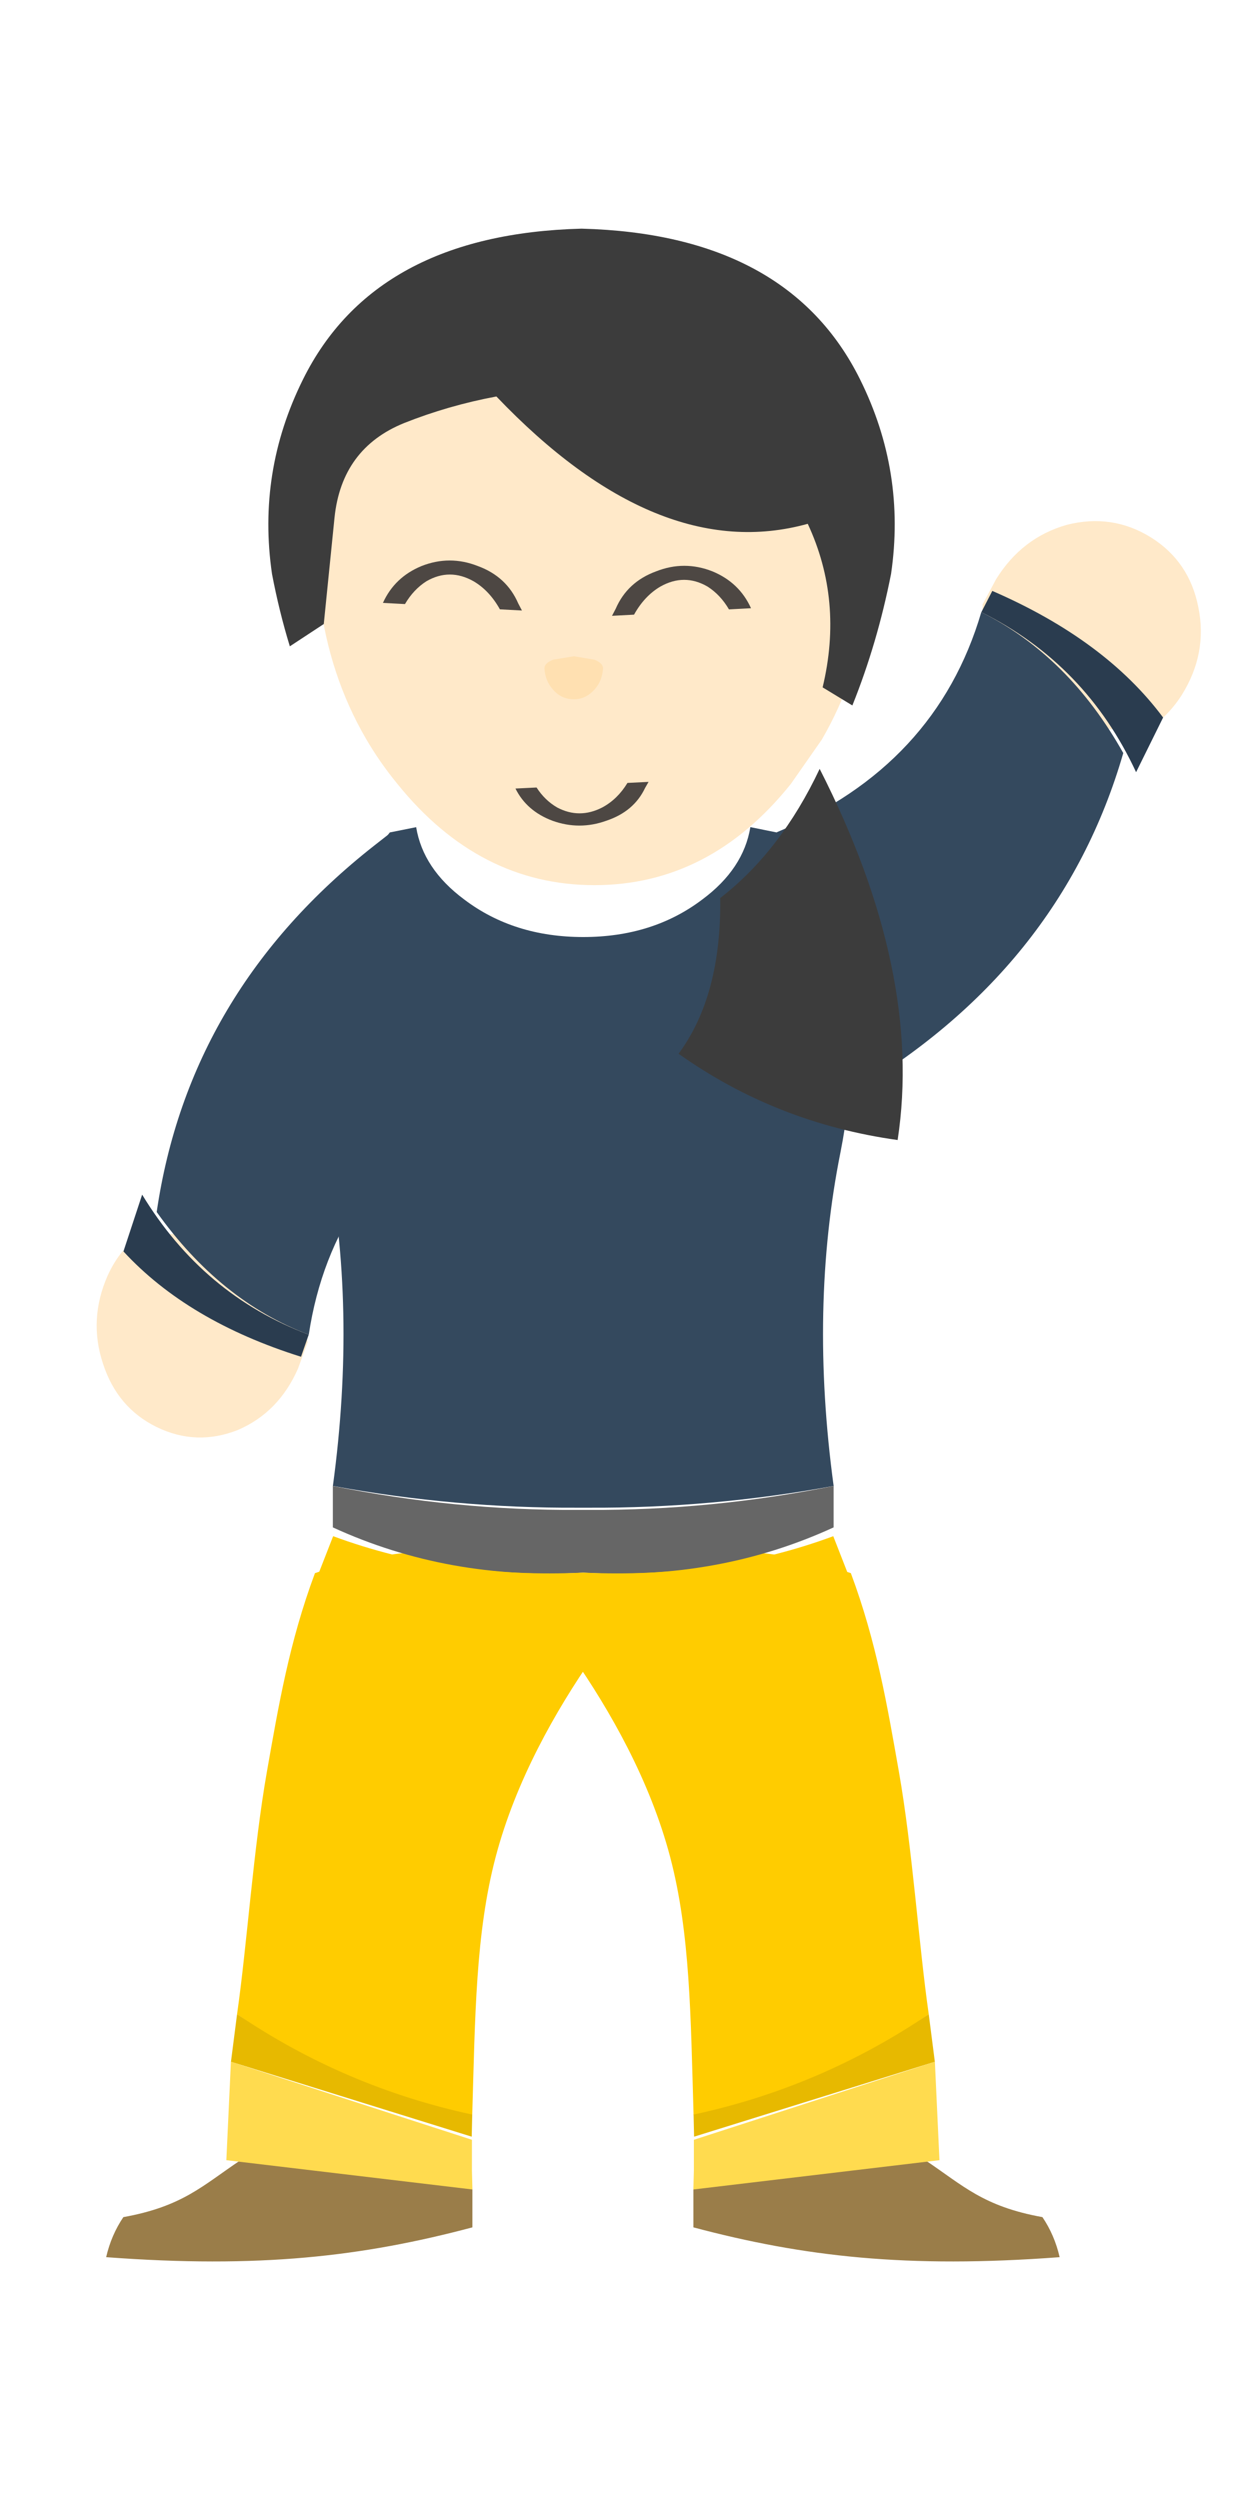 <?xml version="1.0" encoding="UTF-8" standalone="no"?>
<svg
   xmlns:dc="http://purl.org/dc/elements/1.1/"
   xmlns:cc="http://creativecommons.org/ns#"
   xmlns:rdf="http://www.w3.org/1999/02/22-rdf-syntax-ns#"
   xmlns:svg="http://www.w3.org/2000/svg"
   xmlns="http://www.w3.org/2000/svg"
   xmlns:sodipodi="http://sodipodi.sourceforge.net/DTD/sodipodi-0.dtd"
   xmlns:inkscape="http://www.inkscape.org/namespaces/inkscape"
   version="1.1"
   id="svg22"
   sodipodi:docname="ada_waves.svg"
   inkscape:version="0.92.3 (2405546, 2018-03-11)"
   width="472"
   height="945">
  <sodipodi:namedview
     pagecolor="#ffffff"
     bordercolor="#666666"
     borderopacity="1"
     objecttolerance="10"
     gridtolerance="10"
     guidetolerance="10"
     inkscape:pageopacity="0"
     inkscape:pageshadow="2"
     inkscape:window-width="1920"
     inkscape:window-height="1016"
     id="namedview24"
     showgrid="false"
     inkscape:zoom="0.74599766"
     inkscape:cx="120.58393"
     inkscape:cy="461.38301"
     inkscape:window-x="0"
     inkscape:window-y="27"
     inkscape:window-maximized="1"
     inkscape:current-layer="g10184"
     inkscape:snap-object-midpoints="false"
     inkscape:snap-grids="true"
     inkscape:snap-bbox="false"
     inkscape:bbox-paths="true"
     inkscape:snap-to-guides="false" />
  <defs
     id="defs2" />
  <g
     id="g20"
     transform="translate(0,845)">
    <g
       id="g8593-0" />
    <g
       id="g8559" />
    <g
       transform="matrix(-1,0,0,1,97.197,0)"
       id="g8559-9">
      <g
         id="g8588">
        <g
           id="g8593" />
      </g>
    </g>
    <g
       id="g8531" />
    <g
       id="g4994"
       transform="translate(-249.882,-52.706)" />
    <g
       id="g11255" />
    <g
       id="g10184"
       transform="matrix(16.028,0,0,15.06,-2111.577,-903.648)">
      <g
         id="g11805-9"
         transform="translate(96.899,2.543)">
        <path
           id="path9688-0-5"
           d="m 45.992,56.303 c -0.892,-0.61 -2.715,-0.856 -5.47,-0.736 -0.892,0.634 -1.364,1.161 -2.767,1.43 -0.19,0.299 -0.326,0.634 -0.406,1.005 3.606,0.287 6.038,-0.012 8.642,-0.748 v -0.951"
           inkscape:connector-curvature="0"
           style="fill:#9a7d49;stroke:none;stroke-width:0.232"
           sodipodi:nodetypes="cccccc" />
        <path
           transform="matrix(-1,0,0,1,97.197,0)"
           sodipodi:nodetypes="cscccscc"
           id="path8203-1-0"
           d="m 51.21,54.436 c -0.069,-2.474 -0.078,-4.556 -0.551,-6.471 -0.476,-1.926 -1.419,-3.68 -2.305,-5.039 l -0.579,-0.834 c 1.931,-1.862 4.313,-2.282 7.146,-1.258 0.609,1.737 0.861,3.339 1.133,4.977 0.321,1.938 0.469,4.343 0.705,6.092 -1.95,1.482 -3.25,1.977 -5.549,2.532"
           inkscape:connector-curvature="0"
           style="fill:#ffcc00;stroke:none;stroke-width:0.284" />
        <path
           transform="matrix(-1,0,0,1,97.197,0)"
           id="path8205-2-4"
           d="m 56.904,53.097 0.108,2.471 -5.807,0.735 0.012,-0.476 v -0.771 l 5.686,-1.959"
           inkscape:connector-curvature="0"
           style="fill:#ffdb4f;stroke:none;stroke-width:0.26" />
        <path
           transform="matrix(-1,0,0,1,97.197,0)"
           style="fill:#e7b900;stroke:none;stroke-width:0.241"
           inkscape:connector-curvature="0"
           d="m 56.904,53.097 -5.682,1.881 -0.012,-0.555 q 3.003,-0.687 5.549,-2.52 l 0.144,1.194"
           id="path8207-7-8" />
        <g
           id="g11788-7">
          <path
             sodipodi:nodetypes="cccccc"
             style="fill:#9a7d49;stroke:none;stroke-width:0.232"
             inkscape:connector-curvature="0"
             d="m 51.205,56.303 c 0.892,-0.61 2.715,-0.856 5.47,-0.736 0.892,0.634 1.364,1.161 2.767,1.43 0.19,0.299 0.326,0.634 0.406,1.005 -3.606,0.287 -6.038,-0.012 -8.642,-0.748 v -0.951"
             id="path9688-1" />
          <path
             style="fill:#ffcc00;stroke:none;stroke-width:0.284"
             inkscape:connector-curvature="0"
             d="m 51.21,54.436 c -0.069,-2.474 -0.078,-4.556 -0.551,-6.471 -0.476,-1.926 -1.419,-3.68 -2.305,-5.039 l -0.579,-0.834 c 1.931,-1.862 4.313,-2.282 7.146,-1.258 0.609,1.737 0.861,3.339 1.133,4.977 0.321,1.938 0.469,4.343 0.705,6.092 -1.95,1.482 -3.25,1.977 -5.549,2.532"
             id="path8203-1-9-7"
             sodipodi:nodetypes="cscccscc" />
          <path
             style="fill:#ffdb4f;stroke:none;stroke-width:0.26"
             inkscape:connector-curvature="0"
             d="m 56.904,53.097 0.108,2.471 -5.807,0.735 0.012,-0.476 v -0.771 l 5.686,-1.959"
             id="path8205-2-3-2" />
          <path
             id="path8207-7-6-7"
             d="m 56.904,53.097 -5.682,1.881 -0.012,-0.555 q 3.003,-0.687 5.549,-2.52 l 0.144,1.194"
             inkscape:connector-curvature="0"
             style="fill:#e7b900;stroke:none;stroke-width:0.241" />
          <g
             id="g11776-2">
            <path
               transform="translate(-713.757,-125.915)"
               id="path6881-2"
               d="m 757.799,148.159 0.622,-0.133 q 0.162,1.047 1.132,1.814 1.169,0.944 2.811,0.944 1.642,0 2.811,-0.944 0.97,-0.767 1.132,-1.814 l 0.622,0.133 q 2.401,3.201 1.505,8.024 -0.734,3.894 -0.162,8.378 -2.886,0.561 -5.784,0.546 h -0.124 -0.124 q -2.898,0.015 -5.784,-0.546 0.572,-4.484 -0.162,-8.378 -0.896,-4.823 1.505,-8.024"
               inkscape:connector-curvature="0"
               style="fill:#34495e;stroke:none;stroke-width:0.271" />
            <path
               id="path8177-6"
               d="M 42.698,39.685 V 38.647 q 2.886,0.617 5.784,0.6 h 0.124 0.124 q 2.898,0.016 5.784,-0.6 v 1.039 q -2.724,1.331 -5.908,1.136 -3.184,0.195 -5.908,-1.136"
               inkscape:connector-curvature="0"
               style="fill:#666666;stroke:none;stroke-width:0.284" />
          </g>
        </g>
      </g>
      <path
         style="fill:#ffcc00;stroke:none;stroke-width:0.255"
         inkscape:connector-curvature="0"
         d="m 139.605,42.45 q 2.72,1.071 5.9,0.914 3.18,0.157 5.9,-0.914 l 0.422,1.149 q -2.435,1.998 -6.26,1.998 -3.95,0 -6.385,-1.998 l 0.422,-1.149"
         id="path8175-1" />
      <g
         transform="matrix(1.105,0.134,0.137,-1.1,89.519,48.976)"
         id="g9737-0"
         inkscape:transform-center-x="-6.2474177"
         inkscape:transform-center-y="-1.1943743">
        <path
           inkscape:transform-center-y="-6.0056142"
           inkscape:transform-center-x="-3.5011809"
           style="fill:#ffe9c9;stroke:none;stroke-width:0.213"
           inkscape:connector-curvature="0"
           d="m 308.157,84.149 q 0.524,0.079 0.81,0.372 l 0.02,-0.004 q 0.197,0.252 0.332,0.56 0.428,1.001 0.102,2.01 -0.317,1.007 -1.191,1.448 -0.884,0.443 -1.807,0.067 -0.907,-0.401 -1.335,-1.403 l -0.218,-0.615 0.01,-0.002 q 0.005,-0.448 0.28,-0.921 0.444,-0.743 1.328,-1.186 0.874,-0.441 1.67,-0.33"
           id="path4928-6"
           transform="translate(-249.882,-52.706)" />
        <path
           transform="translate(-244.43,52.843)"
           id="path6925-1"
           d="m 299.417,-19.128 q 2.346,-0.903 3.702,-3.201 l 0.416,1.298 q -1.43,1.595 -3.946,2.408 l -0.171,-0.506"
           inkscape:connector-curvature="0"
           style="fill:#2a3c4f;stroke:none;stroke-width:0.241"
           inkscape:transform-center-x="1.3482968"
           inkscape:transform-center-y="-0.82395917" />
        <path
           transform="translate(-244.43,52.843)"
           id="path6923-5"
           d="m 299.417,-19.128 q -0.523,-3.572 -3.688,-5.471 -0.585,-3.628 1.872,-6 l 0.365,0.294 q 4.113,3.326 4.83,8.373 -1.412,2.038 -3.379,2.804"
           inkscape:connector-curvature="0"
           style="fill:#34495e;stroke:none;stroke-width:0.202"
           inkscape:transform-center-x="-0.31779661"
           inkscape:transform-center-y="-1.5889831" />
      </g>
      <g
         id="g11771-9"
         transform="translate(96.824,2.626)">
        <path
           transform="translate(-288.833,-64.691)"
           id="path4924-4"
           d="m 331.293,80.989 -0.027,-0.229 -0.054,-1.049 v -0.096 q 0.027,-2.002 1.914,-3.437 1.928,-1.447 4.651,-1.447 2.723,0 4.638,1.447 1.887,1.435 1.928,3.437 v 0.096 l -0.067,1.049 -0.027,0.301 q -0.256,1.905 -1.105,3.461 l -0.728,1.109 q -1.914,2.544 -4.638,2.544 -2.723,0 -4.651,-2.544 -0.418,-0.543 -0.741,-1.134 -0.863,-1.58 -1.092,-3.509"
           inkscape:connector-curvature="0"
           style="fill:#ffe9c9;stroke:none;stroke-width:0.255" />
        <path
           style="fill:#3c3c3c;stroke:none;stroke-width:0.292"
           inkscape:connector-curvature="0"
           id="path10-9"
           d="m 55.215,10.794 c 0.721,1.545 0.965,3.171 0.73,4.878 -0.215,1.161 -0.52,2.262 -0.913,3.302 l -0.702,-0.454 c 0.328,-1.454 0.211,-2.823 -0.351,-4.105 -2.36,0.697 -4.809,-0.369 -7.347,-3.196 -0.759,0.151 -1.484,0.374 -2.177,0.667 -0.983,0.424 -1.531,1.217 -1.643,2.378 l -0.253,2.666 -0.801,0.56 c -0.169,-0.586 -0.309,-1.192 -0.421,-1.818 -0.234,-1.707 0.009,-3.333 0.73,-4.878 1.133,-2.434 3.324,-3.696 6.574,-3.787 3.25,0.091 5.441,1.353 6.574,3.787 m -0.955,9.771 c 1.629,3.403 2.243,6.509 1.84,9.316 -1.91,-0.283 -3.633,-1.005 -5.169,-2.166 0.674,-0.969 1.002,-2.272 0.983,-3.908 0.955,-0.788 1.737,-1.868 2.346,-3.242"
           sodipodi:nodetypes="ccccccccccccccccccc" />
        <path
           id="path11594-7"
           d="m 49.148,18.052 q -0.02,0.313 -0.206,0.529 -0.206,0.238 -0.48,0.238 -0.294,0 -0.49,-0.238 -0.186,-0.216 -0.206,-0.529 v -0.011 q 0,-0.13 0.206,-0.216 l 0.49,-0.086 0.48,0.086 q 0.206,0.086 0.206,0.216 v 0.011"
           inkscape:connector-curvature="0"
           style="fill:#ffe0b1;stroke:none;stroke-width:0.206" />
        <path
           style="fill:#4d4743;stroke:none;stroke-width:0.266"
           inkscape:connector-curvature="0"
           d="m 48.065,21.534 q 0.526,0.295 1.065,0 0.36,-0.205 0.595,-0.616 l 0.498,-0.026 -0.083,0.154 q -0.263,0.59 -0.913,0.821 -0.636,0.244 -1.273,0 -0.609,-0.244 -0.872,-0.808 l 0.498,-0.026 q 0.194,0.321 0.484,0.5"
           id="path12111-7" />
        <g
           transform="matrix(0.062,0,0,0.066,34.96,57.714)"
           id="g51">
          <path
             style="fill:#4d4743;stroke:none;stroke-width:4.554"
             inkscape:connector-curvature="0"
             d="m 179.571,-634.198 q -9.089,-5.117 -17.946,0 -4.894,3.114 -8.157,8.676 l -8.39,-0.445 q 4.428,-9.788 14.683,-14.015 10.721,-4.227 21.442,0 10.954,4.004 15.382,14.237 l 1.398,2.67 -8.39,-0.445 q -3.962,-7.119 -10.022,-10.678"
             id="path10492" />
          <path
             style="fill:#4d4743;stroke:none;stroke-width:4.554"
             inkscape:connector-curvature="0"
             d="m 250.673,-632.178 q 9.089,-5.117 17.946,0 4.894,3.114 8.157,8.676 l 8.39,-0.445 q -4.428,-9.788 -14.683,-14.015 -10.721,-4.227 -21.442,0 -10.954,4.004 -15.382,14.237 l -1.398,2.67 8.39,-0.445 q 3.962,-7.119 10.022,-10.678"
             id="path10492-3" />
        </g>
      </g>
      <g
         id="g4575-1"
         transform="translate(97.021,2.543)">
        <g
           id="g7235-1">
          <g
             id="g7268-5">
            <g
               id="g9751-9" />
          </g>
        </g>
        <g
           transform="matrix(1.062,0,0,1.098,-2.835,-2.17)"
           id="g9744-7">
          <path
             inkscape:transform-center-y="-6.0056142"
             inkscape:transform-center-x="3.5011822"
             style="fill:#ffe9c9;stroke:none;stroke-width:0.213"
             inkscape:connector-curvature="0"
             d="m 288.799,84.146 q -0.524,0.079 -0.81,0.372 l -0.02,-0.004 q -0.197,0.252 -0.332,0.56 -0.428,1.001 -0.102,2.01 0.317,1.007 1.191,1.448 0.884,0.443 1.807,0.067 0.907,-0.401 1.335,-1.403 l 0.218,-0.615 -0.01,-0.002 q -0.005,-0.448 -0.28,-0.921 -0.444,-0.743 -1.328,-1.186 -0.874,-0.441 -1.67,-0.33"
             id="path4928-3-7"
             transform="translate(-249.882,-52.706)" />
          <path
             transform="translate(-244.43,52.843)"
             id="path6925-5-6"
             d="m 286.655,-19.128 q -2.346,-0.903 -3.702,-3.201 l -0.416,1.298 q 1.43,1.595 3.946,2.408 l 0.171,-0.506"
             inkscape:connector-curvature="0"
             style="fill:#2a3c4f;stroke:none;stroke-width:0.241"
             inkscape:transform-center-x="-1.3482932"
             inkscape:transform-center-y="-0.82395917" />
          <path
             transform="translate(-244.43,52.843)"
             id="path6923-7-7"
             d="m 286.655,-19.128 q 0.523,-3.572 3.688,-5.471 0.585,-3.628 -1.872,-6 l -0.365,0.294 q -4.113,3.326 -4.83,8.373 1.412,2.038 3.379,2.804"
             inkscape:connector-curvature="0"
             style="fill:#34495e;stroke:none;stroke-width:0.202"
             inkscape:transform-center-x="0.31779958"
             inkscape:transform-center-y="-1.5889831" />
        </g>
      </g>
    </g>
  </g>
</svg>
